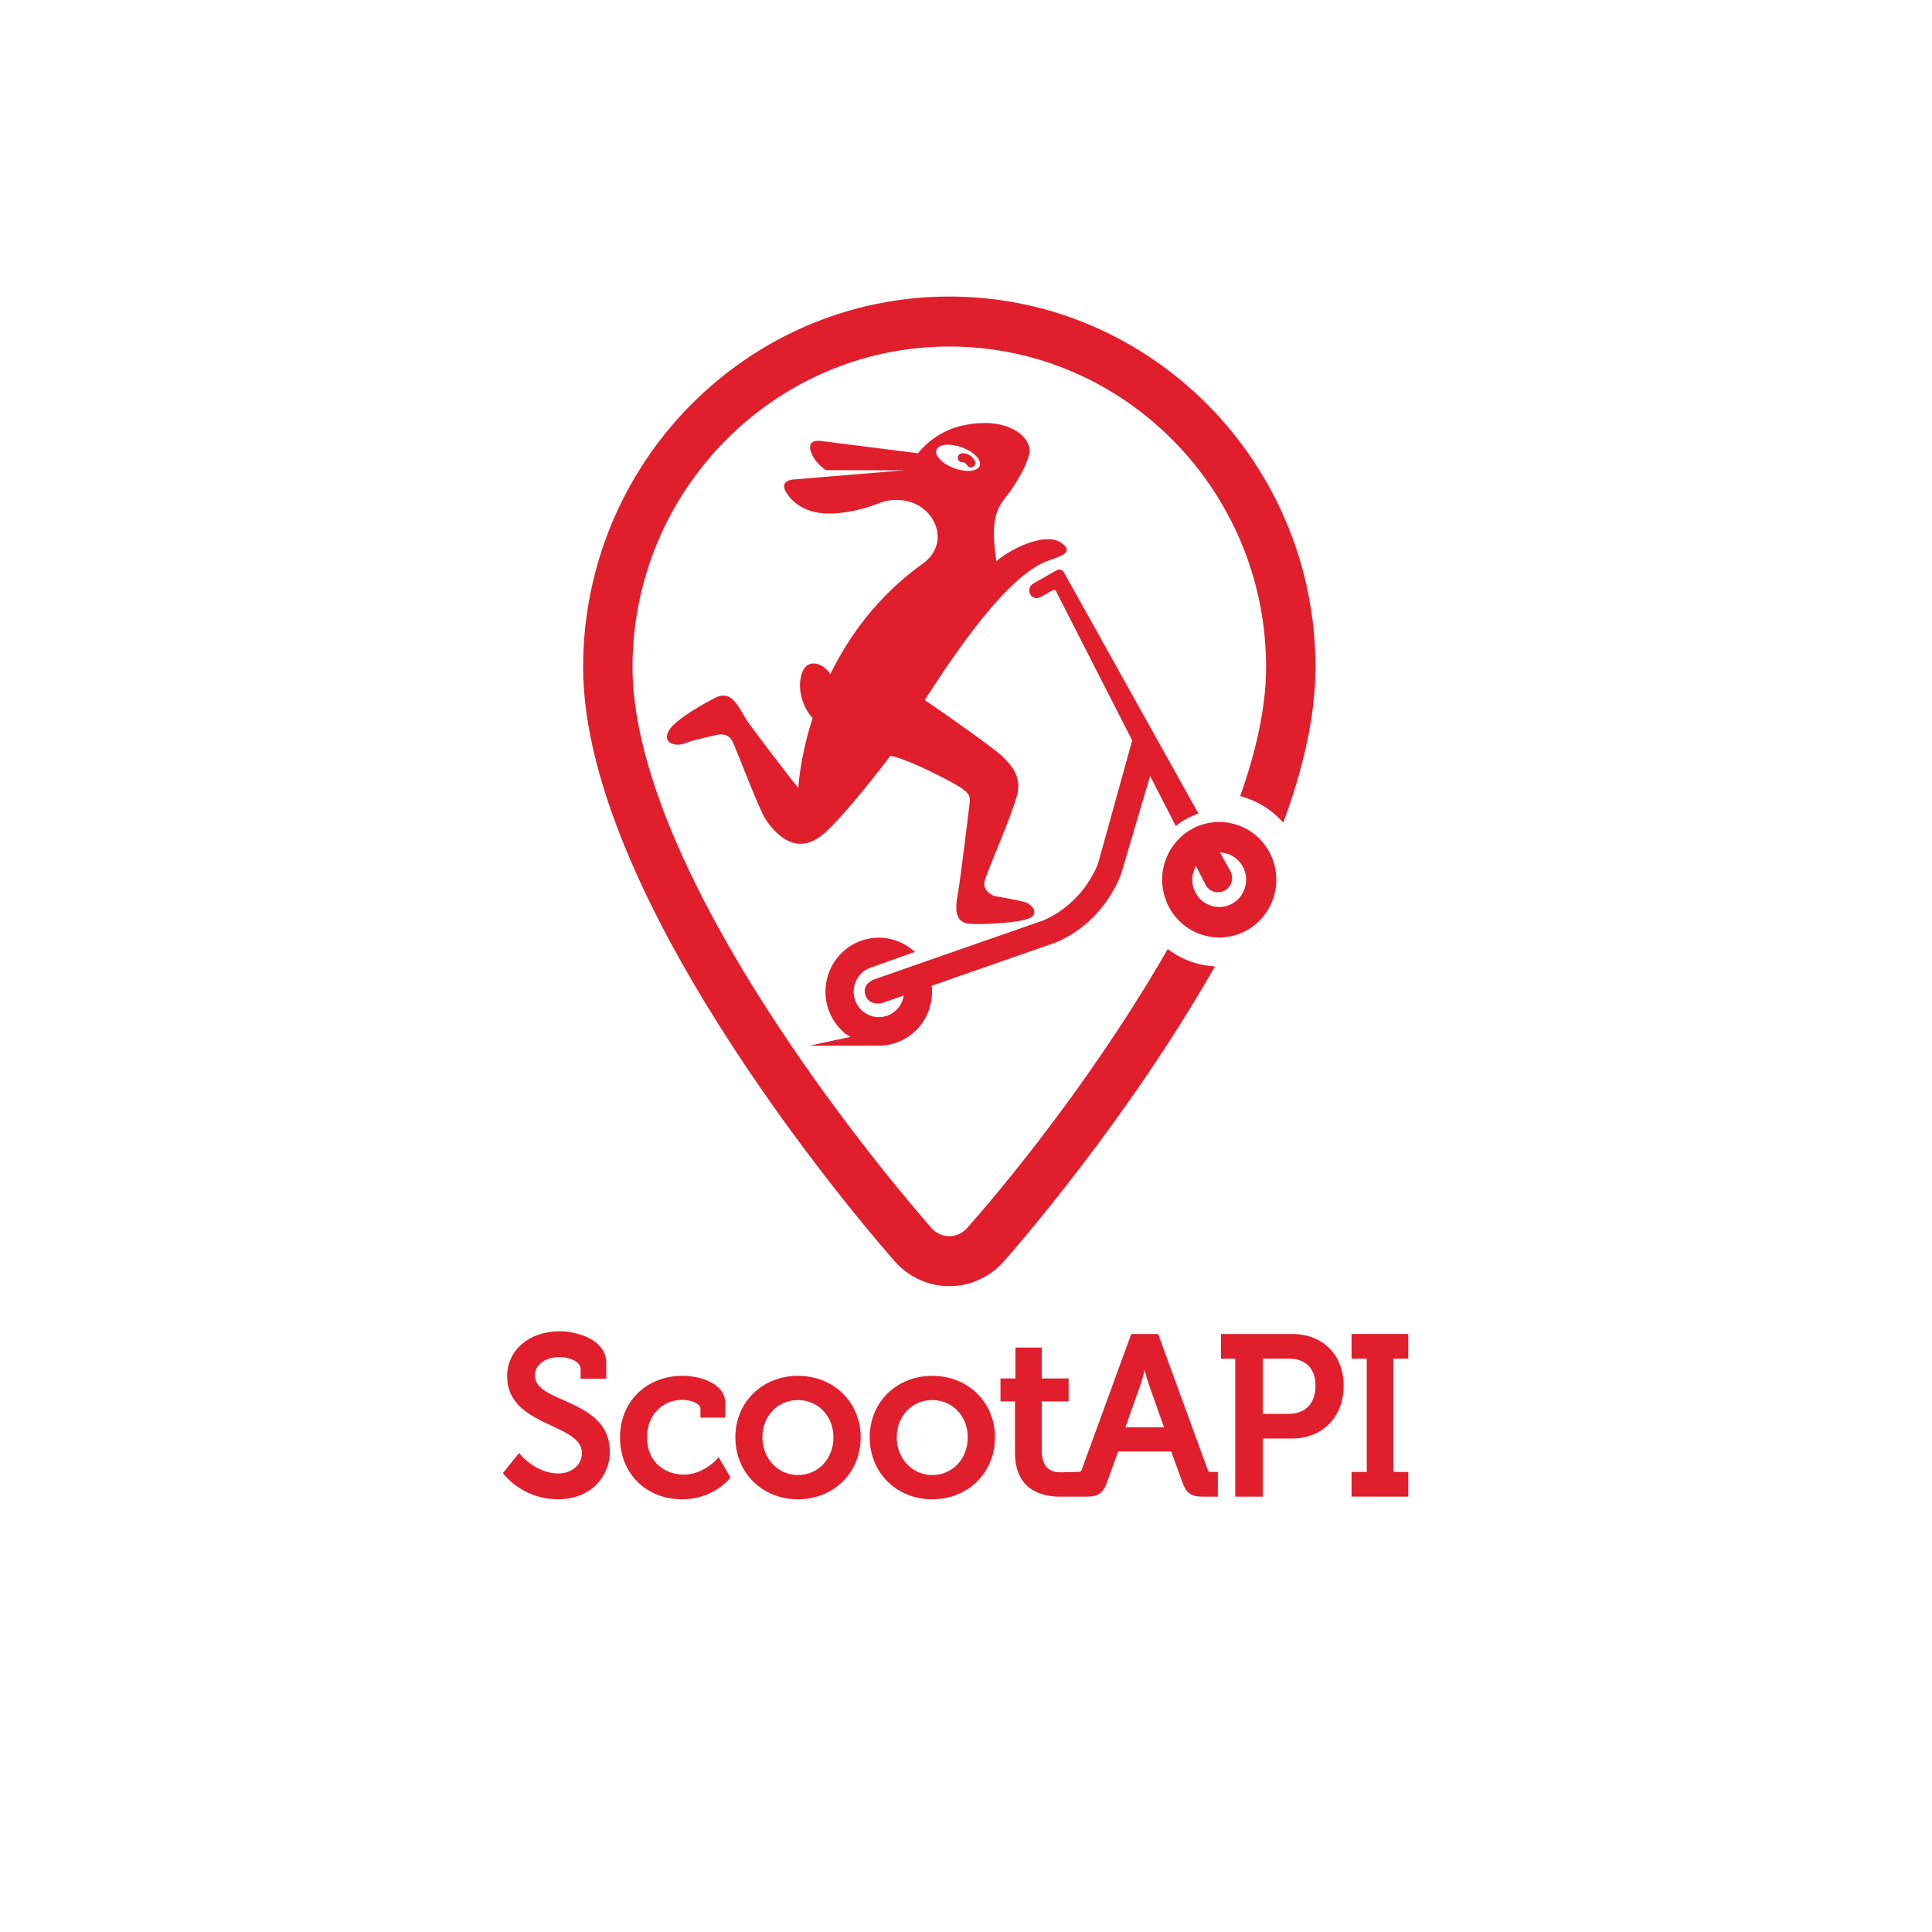 <svg width="166" height="166" viewBox="0 0 166 166" fill="none" xmlns="http://www.w3.org/2000/svg">
<path d="M48.438 120.315C47.104 119.725 45.957 119.216 45.957 118.182C45.957 117.268 46.845 116.604 48.064 116.604C49.036 116.604 49.886 117.063 49.886 117.588V118.456H52.093V117.11C52.093 115.127 49.631 114.386 48.08 114.386C45.469 114.386 43.575 116.006 43.575 118.236C43.575 120.717 45.614 121.669 47.409 122.51C48.796 123.158 49.997 123.722 49.997 124.833C49.997 125.994 48.975 126.603 47.965 126.603C46.117 126.603 44.794 125.076 44.783 125.06L44.6 124.844L43.209 126.569L43.327 126.719C43.396 126.804 45 128.818 47.931 128.818C50.862 128.818 52.398 126.765 52.398 124.736C52.398 122.071 50.202 121.099 48.438 120.315Z" fill="#E11E2C"/>
<path d="M61.526 125.442C61.514 125.454 60.398 126.7 58.736 126.7C57.219 126.7 55.592 125.697 55.592 123.498C55.592 121.631 56.876 120.277 58.644 120.277C59.288 120.277 60.184 120.566 60.184 121.033V121.804H62.318V120.574C62.318 118.842 60.123 118.213 58.644 118.213C55.531 118.213 53.27 120.443 53.27 123.517C53.27 126.592 55.515 128.821 58.606 128.821C61.221 128.821 62.604 127.143 62.661 127.07L62.764 126.943L61.743 125.199L61.526 125.442Z" fill="#E11E2C"/>
<path d="M68.557 118.213C65.493 118.213 63.184 120.485 63.184 123.498C63.184 126.534 65.493 128.821 68.557 128.821C71.633 128.821 73.95 126.534 73.95 123.498C73.95 120.485 71.633 118.213 68.557 118.213ZM68.557 126.738C66.846 126.738 65.504 125.315 65.504 123.498C65.504 121.673 66.816 120.296 68.557 120.296C70.295 120.296 71.61 121.673 71.61 123.498C71.61 125.346 70.299 126.738 68.557 126.738Z" fill="#E11E2C"/>
<path d="M80.098 118.213C77.034 118.213 74.724 120.485 74.724 123.498C74.724 126.534 77.034 128.821 80.098 128.821C83.174 128.821 85.491 126.534 85.491 123.498C85.491 120.485 83.174 118.213 80.098 118.213ZM80.098 126.738C78.386 126.738 77.045 125.315 77.045 123.498C77.045 121.673 78.356 120.296 80.098 120.296C81.836 120.296 83.151 121.673 83.151 123.498C83.151 125.346 81.84 126.738 80.098 126.738Z" fill="#E11E2C"/>
<path d="M104.143 126.472C103.876 126.472 103.815 126.434 103.739 126.206L99.508 114.618H97.199L92.965 126.214C92.892 126.434 92.835 126.472 92.564 126.472C92.564 126.472 91.341 126.499 91.189 126.503C90.365 126.526 89.512 126.21 89.512 124.605V120.408H91.817V118.441H89.512V115.783H87.248V118.441H85.963V120.408H87.21V124.817C87.21 128.293 89.897 128.594 91.07 128.594C91.41 128.594 93.338 128.594 93.338 128.594C94.367 128.594 94.767 128.312 95.126 127.329L96.071 124.713H100.633L101.578 127.329C101.936 128.308 102.336 128.594 103.365 128.594H104.638V126.472H104.143ZM96.696 122.63L98.041 118.83C98.144 118.51 98.258 118.093 98.35 117.735C98.449 118.097 98.567 118.514 98.67 118.838L100.012 122.63H96.696Z" fill="#E11E2C"/>
<path d="M111.018 114.618H104.909V116.739H106.136V128.594H108.495V123.602H111.018C113.625 123.602 115.447 121.743 115.447 119.081C115.447 116.411 113.667 114.618 111.018 114.618ZM110.717 121.48H108.495V116.736H110.736C112.196 116.736 113.031 117.588 113.031 119.077C113.031 120.585 112.166 121.48 110.717 121.48Z" fill="#E11E2C"/>
<path d="M121 116.739V114.618H116.129V116.739H117.433V126.472H116.129V128.59H121V126.472H119.716V116.739H121Z" fill="#E11E2C"/>
<path d="M100.335 81.546C94.832 91.132 87.819 100.182 83.071 105.537C82.689 105.969 82.141 106.216 81.565 106.216C80.993 106.216 80.445 105.969 80.06 105.537C79.358 104.746 73.013 97.517 66.716 87.942C58.621 75.629 54.345 65.043 54.345 57.328C54.345 42.137 66.556 29.773 81.565 29.773C96.574 29.773 108.785 42.133 108.785 57.328C108.785 60.711 107.95 64.48 106.559 68.403C108.015 68.778 109.292 69.584 110.256 70.687C111.964 66.085 113.027 61.529 113.027 57.324C113.027 39.764 98.914 25.48 81.565 25.48C64.216 25.48 50.103 39.764 50.103 57.324C50.103 77.943 75.81 107.169 76.904 108.403C78.089 109.742 79.789 110.509 81.565 110.509C83.341 110.509 85.041 109.742 86.226 108.407C86.897 107.651 96.81 96.387 104.387 83.031C102.87 82.954 101.475 82.414 100.335 81.546ZM82.712 39.718C82.75 39.714 82.941 39.71 83.097 39.977C83.177 40.111 83.322 40.177 83.463 40.162C83.516 40.158 83.57 40.139 83.619 40.108C83.802 40 83.859 39.76 83.753 39.575C83.448 39.058 82.975 38.912 82.636 38.947C82.427 38.97 82.274 39.159 82.293 39.371C82.316 39.583 82.503 39.737 82.712 39.718ZM66.724 71.54C68.641 73.356 70.192 72.153 70.882 71.547C72.654 69.985 76.42 65.097 76.492 64.943C76.633 64.939 78.116 65.248 81.794 67.231C83.391 68.091 83.398 68.403 83.295 69.152C83.192 69.904 82.579 75.251 82.255 77.052C81.942 78.784 82.472 79.255 83.215 79.363C83.959 79.467 87.217 79.336 88.307 78.95C89.393 78.564 88.696 77.692 88.04 77.504C87.385 77.314 85.437 76.987 85.437 76.987C85.437 76.987 84.309 76.593 84.618 75.613C84.927 74.633 86.916 70.097 87.381 68.353C87.846 66.606 86.748 65.668 86.249 65.101C85.754 64.534 81.047 61.213 79.45 60.152C82.297 55.735 86.504 49.597 89.9 48.236C90.853 47.854 92.454 47.541 91.204 46.646C89.954 45.755 87.286 46.897 85.776 48.078C85.723 48.12 85.662 48.166 85.605 48.209C85.594 48.116 85.582 48.02 85.571 47.927C85.117 44.745 85.628 43.703 86.386 42.754C87.145 41.805 88.151 40.223 88.437 38.974C88.723 37.727 86.809 35.706 82.792 36.543C80.986 36.917 79.717 37.936 78.863 38.943L70.6 37.897C70.6 37.897 69.262 37.643 69.682 38.831C69.891 39.432 70.291 39.907 70.955 40.397L77.681 40.408L71.568 40.918L70.768 40.983L68.26 41.192C68.26 41.192 66.9 41.219 67.547 42.295C68.195 43.371 69.575 44.336 72.018 44.089C74.461 43.842 75.559 43.12 76.29 43.009C78.592 42.661 80.121 43.984 80.487 45.481C80.753 46.573 80.346 47.669 79.275 48.436C75.387 51.225 72.917 54.701 71.34 57.926C70.829 57.081 69.564 56.529 69.015 57.583C68.481 58.613 68.695 60.461 69.819 61.703C68.706 65.163 68.592 67.709 68.592 67.709C68.454 67.504 68.252 67.254 68.012 66.984C67.281 66.023 65.546 63.801 64.403 62.231C63.462 60.943 63.016 59.106 61.35 60.005C60.687 60.36 57.939 61.811 57.425 62.856C56.91 63.901 58.096 64.195 58.926 63.84C59.555 63.574 61.327 63.207 61.327 63.207C61.327 63.207 62.471 62.76 62.924 63.682C63.321 64.492 64.567 67.879 65.466 69.8C65.745 70.436 66.267 71.108 66.724 71.54ZM80.46 38.657C80.639 38.16 81.615 38.059 82.64 38.433C83.669 38.808 84.355 39.514 84.18 40.011C84.004 40.509 83.029 40.609 82 40.239C80.974 39.861 80.284 39.155 80.46 38.657ZM109.315 73.754C108.37 71.339 105.747 70.097 103.335 70.838C103.205 70.876 103.076 70.918 102.946 70.969C102.794 71.03 102.645 71.1 102.5 71.177C102.481 71.185 102.466 71.196 102.447 71.208C102.325 71.273 102.207 71.343 102.092 71.416C102.062 71.435 102.031 71.459 102.001 71.478C101.902 71.543 101.807 71.617 101.715 71.69C101.681 71.717 101.65 71.744 101.616 71.775C101.57 71.814 101.525 71.848 101.479 71.887L101.483 71.894C100 73.245 99.417 75.432 100.198 77.415C100.682 78.645 101.608 79.614 102.813 80.142C103.72 80.539 104.703 80.647 105.656 80.466C105.965 80.408 106.27 80.32 106.567 80.2C107.783 79.71 108.739 78.769 109.261 77.554C109.776 76.335 109.799 74.988 109.315 73.754ZM106.879 76.516C106.635 77.091 106.182 77.534 105.61 77.766C105.035 77.997 104.406 77.986 103.838 77.739C103.27 77.492 102.832 77.033 102.603 76.454C102.374 75.872 102.386 75.235 102.63 74.66C102.668 74.572 102.714 74.487 102.759 74.402L103.636 76.119C103.914 76.543 104.41 76.736 104.875 76.643C105.031 76.612 105.183 76.555 105.324 76.458C105.885 76.084 106.029 75.316 105.66 74.753L104.825 73.252C105.111 73.26 105.397 73.318 105.671 73.438C106.239 73.684 106.677 74.144 106.906 74.722C107.135 75.305 107.123 75.941 106.879 76.516ZM98.819 66.671L96.307 75.158C94.432 79.764 90.697 81.014 90.167 81.168L80.056 84.698C80.151 85.558 80.006 86.438 79.625 87.236C79.088 88.351 78.158 89.188 77.003 89.593C76.721 89.69 76.431 89.763 76.142 89.802C75.864 89.84 75.585 89.852 75.307 89.84L69.533 89.848L73.078 89.092C72.811 88.934 72.677 88.872 72.452 88.667L71.972 88.158C71.629 87.738 71.359 87.259 71.176 86.727C70.349 84.312 71.618 81.662 74.004 80.825C75.646 80.246 77.399 80.674 78.604 81.789L74.865 83.12C74.846 83.128 74.823 83.132 74.8 83.139C74.255 83.329 73.817 83.726 73.565 84.251C73.314 84.775 73.279 85.373 73.466 85.925C73.657 86.476 74.049 86.92 74.568 87.174C75.086 87.429 75.673 87.464 76.222 87.275C76.767 87.082 77.205 86.685 77.457 86.16C77.552 85.956 77.617 85.747 77.651 85.535L75.894 86.148C75.818 86.175 75.742 86.191 75.665 86.206C75.101 86.287 74.556 86.094 74.362 85.527C74.141 84.887 74.503 84.366 75.139 84.142L76.892 83.529L79.343 82.673L89.58 79.104C89.695 79.07 92.835 77.897 94.337 74.232L97.279 63.62L90.735 50.797C90.651 50.654 90.533 50.705 90.377 50.755C89.431 51.299 89.26 51.383 89.134 51.395C89.108 51.399 89.085 51.399 89.058 51.395C88.696 51.38 88.418 51.067 88.433 50.701C88.444 50.458 88.585 50.253 88.78 50.145C88.936 50.06 90.598 49.1 90.598 49.1C90.617 49.088 90.636 49.084 90.655 49.073L90.849 48.965C91.047 48.884 91.272 48.957 91.391 49.138L102.973 69.908C102.843 69.946 102.717 69.993 102.592 70.043C102.009 70.274 101.486 70.591 101.025 70.972L98.819 66.671Z" fill="#E11E2C"/>
</svg>
